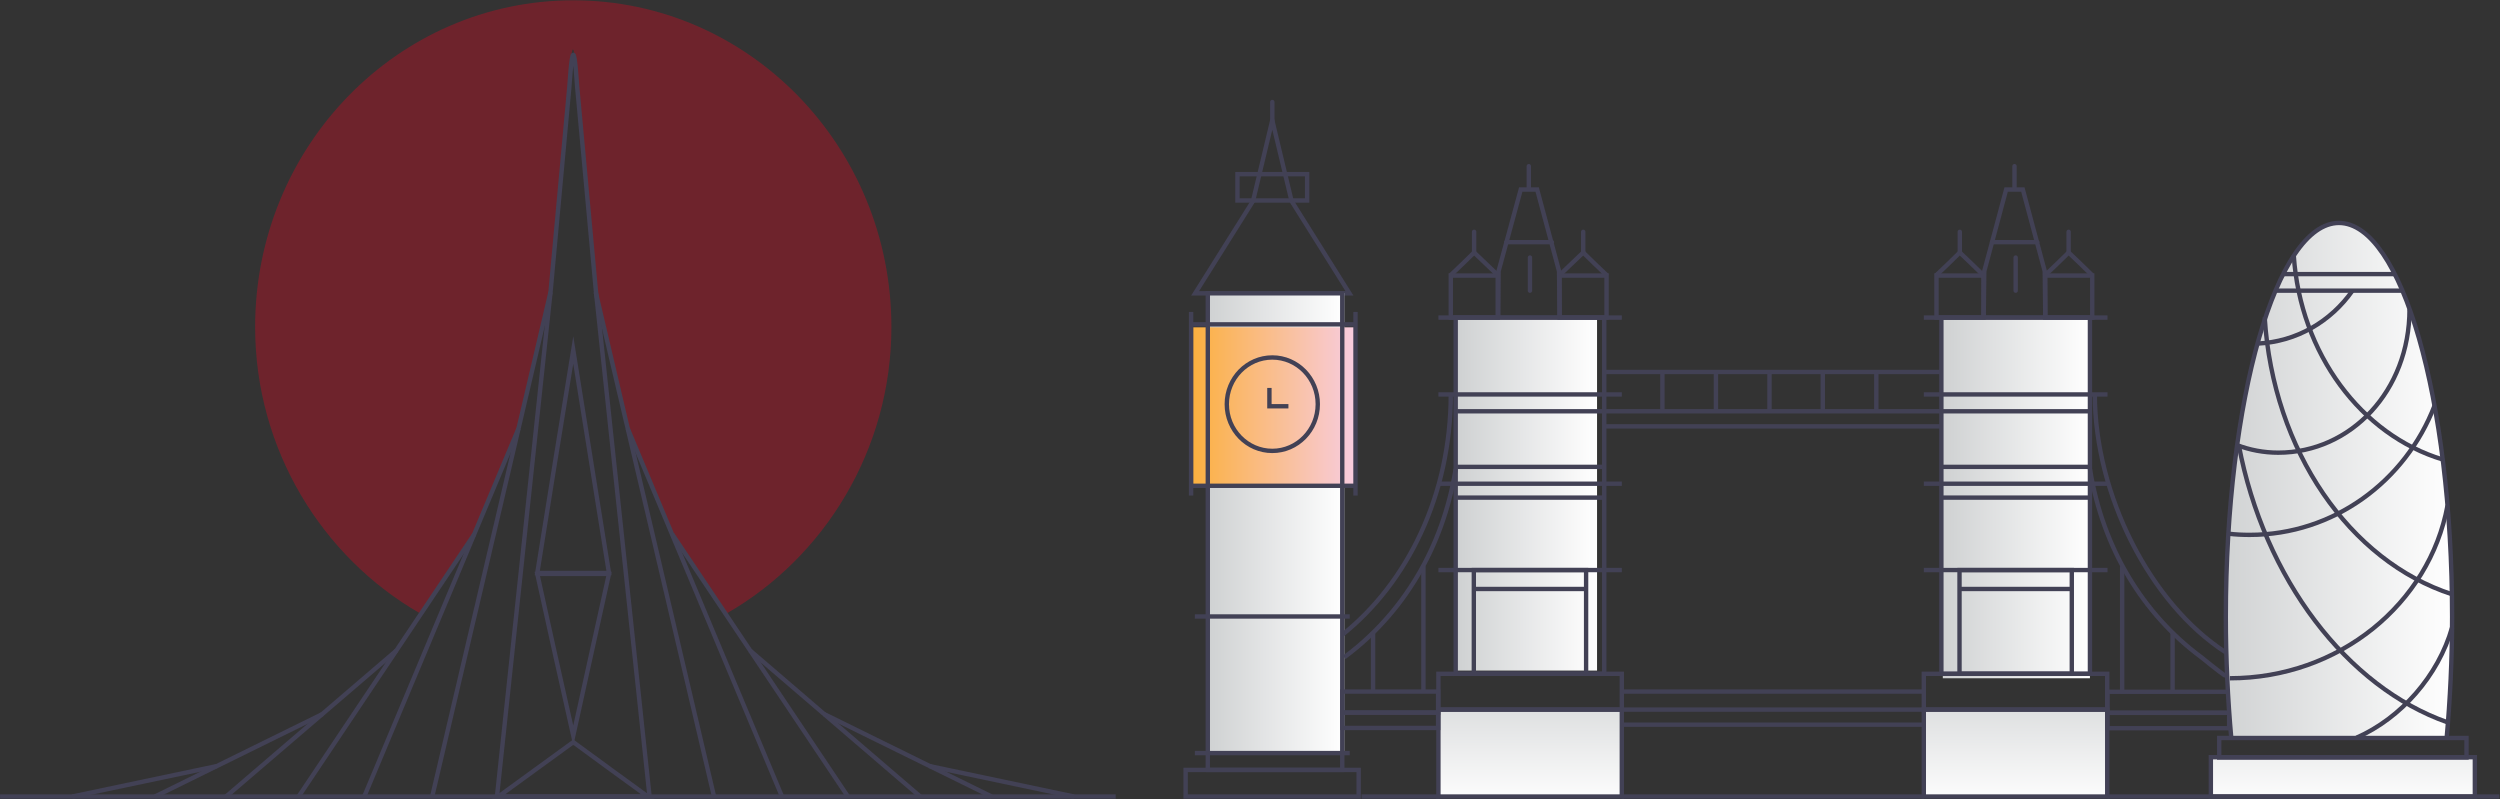 <svg width="1142" height="365" viewBox="0 0 1142 365" fill="none" xmlns="http://www.w3.org/2000/svg">
<rect x="0" y="0" width="1142" height="365" fill="#333333" stroke="none"/>
<path d="M581.05 133.987H545.936L572.371 91.849L581.05 55.519H581.313L589.993 91.849L616.428 133.987H581.313" stroke="#424155" stroke-width="2" stroke-miterlimit="10"/>
<path d="M740.84 324.147H657.066V363.854H740.84V324.147Z" fill="url(#paint0_linear)" stroke="#424155" stroke-width="2" stroke-miterlimit="10"/>
<path d="M962.572 324.147H878.798V363.854H962.572V324.147Z" fill="url(#paint1_linear)" stroke="#424155" stroke-width="2" stroke-miterlimit="10"/>
<path d="M1130.51 345.891H1009.92V363.854H1130.51V345.891Z" fill="url(#paint2_linear)" stroke="#424155" stroke-width="2" stroke-miterlimit="10"/>
<path d="M614.061 133.852H551.723V344.001H614.061V133.852Z" fill="url(#paint3_linear)"/>
<path d="M729.529 145.062H665.614V306.32H729.529V145.062Z" fill="url(#paint4_linear)"/>
<path d="M954.68 144.927H887.477V309.831H954.68V144.927Z" fill="url(#paint5_linear)"/>
<path d="M619.19 149.519H545.016V221.909H619.19V149.519Z" fill="url(#paint6_linear)"/>
<path d="M597.095 79.559H565.269V91.579H597.095V79.559Z" stroke="#424155" stroke-width="2" stroke-miterlimit="10"/>
<path opacity="0.31" d="M272.125 131.016L263.577 37.827C263.446 36.881 262.657 22.565 261.736 22.565C260.815 22.565 260.026 36.881 259.895 37.827L251.346 131.016L236.88 197.329L216.89 242.303L191.771 280.119C147.319 254.593 116.545 205.432 116.545 149.384C116.545 66.999 181.644 0.146 261.867 0.146C342.091 0.146 407.19 66.999 407.19 149.384C407.19 205.432 376.547 254.593 332.096 280.119L307.108 243.383L287.644 199.085L272.125 131.016Z" fill="#F3001E"/>
<path d="M613.14 133.987H551.723V351.699H613.14V133.987Z" stroke="#424155" stroke-width="2" stroke-miterlimit="10"/>
<path d="M620.636 351.699H541.597V363.854H620.636V351.699Z" stroke="#424155" stroke-width="2" stroke-miterlimit="10"/>
<path d="M732.818 145.062H664.957V307.805H732.818V145.062Z" stroke="#424155" stroke-width="2" stroke-miterlimit="10"/>
<path d="M657.066 145.062H740.84" stroke="#424155" stroke-width="2" stroke-miterlimit="10"/>
<path d="M657.066 180.177H740.84" stroke="#424155" stroke-width="2" stroke-miterlimit="10"/>
<path d="M657.066 220.964H740.84" stroke="#424155" stroke-width="2" stroke-miterlimit="10"/>
<path d="M657.066 260.4H740.84" stroke="#424155" stroke-width="2" stroke-miterlimit="10"/>
<path d="M545.805 281.604H616.559" stroke="#424155" stroke-width="2" stroke-miterlimit="10"/>
<path d="M545.805 344.001H616.559" stroke="#424155" stroke-width="2" stroke-miterlimit="10"/>
<path d="M724.532 260.4H673.242V307.805H724.532V260.4Z" stroke="#424155" stroke-width="2" stroke-miterlimit="10"/>
<path d="M673.242 269.044H724.532" stroke="#424155" stroke-width="2" stroke-miterlimit="10"/>
<path d="M665.614 227.312H732.16" stroke="#424155" stroke-width="2" stroke-miterlimit="10"/>
<path d="M665.614 213.266H732.16" stroke="#424155" stroke-width="2" stroke-miterlimit="10"/>
<path d="M665.614 187.875H732.16" stroke="#424155" stroke-width="2" stroke-miterlimit="10"/>
<path d="M740.84 307.805H657.066V324.147H740.84V307.805Z" stroke="#424155" stroke-width="2" stroke-miterlimit="10"/>
<path d="M581.182 205.972C592.658 205.972 601.961 196.419 601.961 184.633C601.961 172.848 592.658 163.294 581.182 163.294C569.706 163.294 560.403 172.848 560.403 184.633C560.403 196.419 569.706 205.972 581.182 205.972Z" stroke="#424155" stroke-width="2" stroke-miterlimit="10"/>
<path d="M579.867 177.205V185.579H588.547" stroke="#424155" stroke-width="2" stroke-miterlimit="10"/>
<path d="M684.158 125.883H662.721V145.061H684.158V125.883Z" stroke="#424155" stroke-width="2" stroke-miterlimit="10"/>
<path d="M662.458 125.884L667.981 120.617L673.373 115.349L678.897 120.617L684.42 125.884" stroke="#424155" stroke-width="2" stroke-miterlimit="10"/>
<path d="M673.373 105.895V115.349" stroke="#424155" stroke-width="2" stroke-miterlimit="10" stroke-linecap="round"/>
<path d="M698.361 75.913V85.502" stroke="#424155" stroke-width="2" stroke-miterlimit="10" stroke-linecap="round"/>
<path d="M581.182 46.605V56.059" stroke="#424155" stroke-width="2" stroke-miterlimit="10" stroke-linecap="round"/>
<path d="M733.869 125.883H712.432V145.061H733.869V125.883Z" stroke="#424155" stroke-width="2" stroke-miterlimit="10"/>
<path d="M712.169 125.884L717.693 120.617L723.217 115.349L728.609 120.617L734.132 125.884" stroke="#424155" stroke-width="2" stroke-miterlimit="10"/>
<path d="M723.216 105.895V115.349" stroke="#424155" stroke-width="2" stroke-miterlimit="10" stroke-linecap="round"/>
<path d="M684.421 145.062L684.552 123.858L694.679 86.582H702.175L712.17 123.858L712.433 145.062" stroke="#424155" stroke-width="2" stroke-miterlimit="10"/>
<path d="M688.103 110.622H708.882" stroke="#424155" stroke-width="2" stroke-miterlimit="10" stroke-linecap="round"/>
<path d="M698.886 117.645V132.772" stroke="#424155" stroke-width="2" stroke-miterlimit="10" stroke-linecap="round"/>
<path d="M954.68 145.062H886.819V307.805H954.68V145.062Z" stroke="#424155" stroke-width="2" stroke-miterlimit="10"/>
<path d="M878.798 145.062H962.704" stroke="#424155" stroke-width="2" stroke-miterlimit="10"/>
<path d="M878.798 180.177H962.704" stroke="#424155" stroke-width="2" stroke-miterlimit="10"/>
<path d="M878.798 220.964H962.704" stroke="#424155" stroke-width="2" stroke-miterlimit="10"/>
<path d="M878.798 260.4H962.704" stroke="#424155" stroke-width="2" stroke-miterlimit="10"/>
<path d="M946.395 260.4H895.105V307.805H946.395V260.4Z" stroke="#424155" stroke-width="2" stroke-miterlimit="10"/>
<path d="M895.105 269.044H946.395" stroke="#424155" stroke-width="2" stroke-miterlimit="10"/>
<path d="M887.477 227.312H954.023" stroke="#424155" stroke-width="2" stroke-miterlimit="10"/>
<path d="M887.477 213.266H954.023" stroke="#424155" stroke-width="2" stroke-miterlimit="10"/>
<path d="M887.477 187.875H954.023" stroke="#424155" stroke-width="2" stroke-miterlimit="10"/>
<path d="M962.572 307.805H878.798V324.147H962.572V307.805Z" stroke="#424155" stroke-width="2" stroke-miterlimit="10"/>
<path d="M906.021 125.883H884.584V145.061H906.021V125.883Z" stroke="#424155" stroke-width="2" stroke-miterlimit="10"/>
<path d="M884.321 125.884L889.844 120.617L895.236 115.349L900.76 120.617L906.152 125.884" stroke="#424155" stroke-width="2" stroke-miterlimit="10"/>
<path d="M895.237 105.895V115.349" stroke="#424155" stroke-width="2" stroke-miterlimit="10" stroke-linecap="round"/>
<path d="M920.224 75.913V85.502" stroke="#424155" stroke-width="2" stroke-miterlimit="10" stroke-linecap="round"/>
<path d="M955.733 125.883H934.296V145.061H955.733V125.883Z" stroke="#424155" stroke-width="2" stroke-miterlimit="10"/>
<path d="M934.033 125.884L939.556 120.617L944.948 115.349L950.472 120.617L955.864 125.884" stroke="#424155" stroke-width="2" stroke-miterlimit="10"/>
<path d="M944.949 105.895V115.349" stroke="#424155" stroke-width="2" stroke-miterlimit="10" stroke-linecap="round"/>
<path d="M906.152 145.062L906.415 123.858L916.41 86.582H924.038L934.033 123.858L934.296 145.062" stroke="#424155" stroke-width="2" stroke-miterlimit="10"/>
<path d="M909.965 110.622H930.613" stroke="#424155" stroke-width="2" stroke-miterlimit="10" stroke-linecap="round"/>
<path d="M920.751 117.645V132.772" stroke="#424155" stroke-width="2" stroke-miterlimit="10" stroke-linecap="round"/>
<path d="M662.72 180.177C662.72 225.826 643.125 266.073 613.14 289.978" stroke="#424155" stroke-width="2" stroke-miterlimit="10"/>
<path d="M664.956 214.211C659.17 250.272 640.758 280.524 614.061 300.243" stroke="#424155" stroke-width="2" stroke-miterlimit="10"/>
<path d="M656.934 315.909H613.14V325.498H656.934V315.909Z" stroke="#424155" stroke-width="2" stroke-miterlimit="10"/>
<path d="M656.934 325.498H613.14V332.521H656.934V325.498Z" stroke="#424155" stroke-width="2" stroke-miterlimit="10"/>
<path d="M627.212 288.898V315.909" stroke="#424155" stroke-width="2" stroke-miterlimit="10"/>
<path d="M650.227 258.645V315.909" stroke="#424155" stroke-width="2" stroke-miterlimit="10"/>
<path d="M956.917 180.177C956.917 225.826 982.167 275.662 1016.62 297.946" stroke="#424155" stroke-width="2" stroke-miterlimit="10"/>
<path d="M954.681 214.211C960.468 250.272 978.88 280.524 1005.58 300.243C1005.58 300.243 1014.52 307.536 1016.62 308.751" stroke="#424155" stroke-width="2" stroke-miterlimit="10"/>
<path d="M962.66 325.596L1018.29 325.596L1018.29 316.007L962.66 316.007L962.66 325.596Z" stroke="#424155" stroke-width="2" stroke-miterlimit="10"/>
<path d="M962.66 332.649L1018.29 332.649L1018.29 325.626L962.66 325.626L962.66 332.649Z" stroke="#424155" stroke-width="2" stroke-miterlimit="10"/>
<path d="M992.426 288.898V315.909" stroke="#424155" stroke-width="2" stroke-miterlimit="10"/>
<path d="M969.411 258.645V315.909" stroke="#424155" stroke-width="2" stroke-miterlimit="10"/>
<path d="M543.438 148.168H619.19" stroke="#424155" stroke-width="2" stroke-miterlimit="10"/>
<path d="M543.438 221.909H619.19" stroke="#424155" stroke-width="2" stroke-miterlimit="10"/>
<path d="M544.095 142.496V226.366" stroke="#424155" stroke-width="2" stroke-miterlimit="10"/>
<path d="M619.189 142.496V226.366" stroke="#424155" stroke-width="2" stroke-miterlimit="10"/>
<path d="M740.84 315.909H878.798" stroke="#424155" stroke-width="2" stroke-miterlimit="10"/>
<path d="M740.84 363.854H878.798" stroke="#424155" stroke-width="2" stroke-miterlimit="10"/>
<path d="M621.951 363.854H657.591" stroke="#424155" stroke-width="2" stroke-miterlimit="10"/>
<path d="M962.703 363.854H1141.69" stroke="#424155" stroke-width="2" stroke-miterlimit="10"/>
<path d="M740.84 324.147H878.798" stroke="#424155" stroke-width="2" stroke-miterlimit="10"/>
<path d="M740.84 331.035H878.798" stroke="#424155" stroke-width="2" stroke-miterlimit="10"/>
<path d="M732.817 187.875H886.82" stroke="#424155" stroke-width="2" stroke-miterlimit="10"/>
<path d="M732.817 169.912H886.82" stroke="#424155" stroke-width="2" stroke-miterlimit="10"/>
<path d="M732.817 194.763H886.82" stroke="#424155" stroke-width="2" stroke-miterlimit="10"/>
<path d="M1019.25 337.112C1017.68 319.69 1016.76 301.052 1016.76 281.739C1016.76 182.472 1039.9 101.843 1068.44 101.843C1096.98 101.843 1120.12 182.337 1120.12 281.739C1120.12 301.052 1119.2 319.69 1117.63 337.112" fill="url(#paint7_linear)"/>
<path d="M1019.25 337.112C1017.68 319.69 1016.76 301.052 1016.76 281.739C1016.76 182.472 1039.9 101.843 1068.44 101.843C1096.98 101.843 1120.12 182.337 1120.12 281.739C1120.12 301.052 1119.2 319.69 1117.63 337.112" stroke="#424155" stroke-width="2" stroke-miterlimit="10"/>
<path d="M1042.93 125.209H1094.08" stroke="#424155" stroke-width="2" stroke-miterlimit="10"/>
<path d="M1039.38 132.772H1097.37" stroke="#424155" stroke-width="2" stroke-miterlimit="10"/>
<path d="M1115.78 209.889C1078.7 198.679 1050.82 161.674 1047.79 116.7" stroke="#424155" stroke-width="2" stroke-miterlimit="10"/>
<path d="M1120.12 271.475C1073.44 256.349 1038.32 206.107 1034.51 144.927" stroke="#424155" stroke-width="2" stroke-miterlimit="10"/>
<path d="M1118.02 329.955C1072.25 313.883 1034.25 264.587 1022.67 203.271" stroke="#424155" stroke-width="2" stroke-miterlimit="10"/>
<path d="M1074.62 132.772C1064.76 146.818 1049.11 156.136 1031.22 156.947" stroke="#424155" stroke-width="2" stroke-miterlimit="10"/>
<path d="M1100.66 141.28C1100.66 178.556 1073.83 206.783 1040.69 206.783C1034.12 206.783 1027.67 205.567 1021.75 203.271" stroke="#424155" stroke-width="2" stroke-miterlimit="10"/>
<path d="M1112.1 185.309C1098.82 219.883 1065.94 244.329 1027.67 244.329C1024.38 244.329 1021.23 244.194 1017.94 243.788" stroke="#424155" stroke-width="2" stroke-miterlimit="10"/>
<path d="M1118.02 230.958C1109.74 275.797 1068.44 309.832 1018.6 309.832" stroke="#424155" stroke-width="2" stroke-miterlimit="10"/>
<path d="M1120.12 286.602C1113.81 308.751 1096.72 328.064 1076.46 336.978" stroke="#424155" stroke-width="2" stroke-miterlimit="10"/>
<path d="M326.177 363.854L272.125 133.447" stroke="#424155" stroke-width="2" stroke-miterlimit="10"/>
<path d="M286.723 195.708L357.215 363.854" stroke="#424155" stroke-width="2" stroke-miterlimit="10"/>
<path d="M307.108 244.058L387.331 363.853" stroke="#424155" stroke-width="2" stroke-miterlimit="10"/>
<path d="M376.416 326.173L452.956 363.854" stroke="#424155" stroke-width="2" stroke-miterlimit="10"/>
<path d="M342.616 297.136L420.341 363.854" stroke="#424155" stroke-width="2" stroke-miterlimit="10"/>
<path d="M424.549 349.943L490.569 363.854" stroke="#424155" stroke-width="2" stroke-miterlimit="10"/>
<path d="M227.016 363.854L251.477 133.447L260.026 40.257C260.157 39.312 260.946 24.996 261.867 24.996C262.788 24.996 263.577 39.312 263.708 40.257L272.257 133.447L296.718 363.854" stroke="#424155" stroke-width="2" stroke-miterlimit="10"/>
<path d="M197.425 363.854L251.477 133.447" stroke="#424155" stroke-width="2" stroke-miterlimit="10"/>
<path d="M236.879 195.708L166.388 363.853" stroke="#424155" stroke-width="2" stroke-miterlimit="10"/>
<path d="M216.627 244.058L136.403 363.854" stroke="#424155" stroke-width="2" stroke-miterlimit="10"/>
<path d="M147.319 326.173L70.778 363.854" stroke="#424155" stroke-width="2" stroke-miterlimit="10"/>
<path d="M181.118 297.136L103.262 363.854" stroke="#424155" stroke-width="2" stroke-miterlimit="10"/>
<path d="M99.053 349.943L33.033 363.854" stroke="#424155" stroke-width="2" stroke-miterlimit="10"/>
<path d="M261.867 159.918L270.021 210.834L278.175 261.751H261.867H245.428L253.582 210.834L261.867 159.918Z" stroke="#424155" stroke-width="2" stroke-miterlimit="10"/>
<path d="M261.867 336.032L253.582 299.027L245.428 262.156H261.867H278.175L270.021 299.027L261.867 336.032Z" stroke="#424155" stroke-width="2" stroke-miterlimit="10"/>
<path d="M261.867 339.004L278.833 351.429L295.929 363.854H261.867H227.674L244.771 351.429L261.867 339.004Z" stroke="#424155" stroke-width="2" stroke-miterlimit="10"/>
<path d="M0.023 363.854H509.638" stroke="#424155" stroke-width="2" stroke-miterlimit="10"/>
<path d="M759.384 169.912V187.875" stroke="#424155" stroke-width="2" stroke-miterlimit="10"/>
<path d="M783.844 169.912V187.875" stroke="#424155" stroke-width="2" stroke-miterlimit="10"/>
<path d="M808.305 169.912V187.875" stroke="#424155" stroke-width="2" stroke-miterlimit="10"/>
<path d="M832.636 169.912V187.875" stroke="#424155" stroke-width="2" stroke-miterlimit="10"/>
<path d="M857.097 169.912V187.875" stroke="#424155" stroke-width="2" stroke-miterlimit="10"/>
<path d="M1126.7 337.113H1013.73V346.027H1126.7V337.113Z" stroke="#424155" stroke-width="2" stroke-miterlimit="10"/>
<defs>
<linearGradient id="paint0_linear" x1="698.925" y1="303.587" x2="698.925" y2="368.085" gradientUnits="userSpaceOnUse">
<stop stop-color="#CFD1D2"/>
<stop offset="1" stop-color="white"/>
</linearGradient>
<linearGradient id="paint1_linear" x1="920.743" y1="303.587" x2="920.743" y2="368.085" gradientUnits="userSpaceOnUse">
<stop stop-color="#CFD1D2"/>
<stop offset="1" stop-color="white"/>
</linearGradient>
<linearGradient id="paint2_linear" x1="1070.19" y1="303.587" x2="1070.19" y2="368.085" gradientUnits="userSpaceOnUse">
<stop stop-color="#CFD1D2"/>
<stop offset="1" stop-color="white"/>
</linearGradient>
<linearGradient id="paint3_linear" x1="551.772" y1="238.949" x2="614.045" y2="238.949" gradientUnits="userSpaceOnUse">
<stop stop-color="#CFD1D2"/>
<stop offset="1" stop-color="white"/>
</linearGradient>
<linearGradient id="paint4_linear" x1="665.665" y1="225.656" x2="729.55" y2="225.656" gradientUnits="userSpaceOnUse">
<stop stop-color="#CFD1D2"/>
<stop offset="1" stop-color="white"/>
</linearGradient>
<linearGradient id="paint5_linear" x1="887.482" y1="227.342" x2="954.681" y2="227.342" gradientUnits="userSpaceOnUse">
<stop stop-color="#CFD1D2"/>
<stop offset="1" stop-color="white"/>
</linearGradient>
<linearGradient id="paint6_linear" x1="544.97" y1="185.733" x2="619.141" y2="185.733" gradientUnits="userSpaceOnUse">
<stop stop-color="#FBB040"/>
<stop offset="1" stop-color="#F8CCE0"/>
</linearGradient>
<linearGradient id="paint7_linear" x1="1012.92" y1="219.416" x2="1120.31" y2="219.416" gradientUnits="userSpaceOnUse">
<stop stop-color="#CFD1D2"/>
<stop offset="1" stop-color="white"/>
</linearGradient>
</defs>
</svg>
